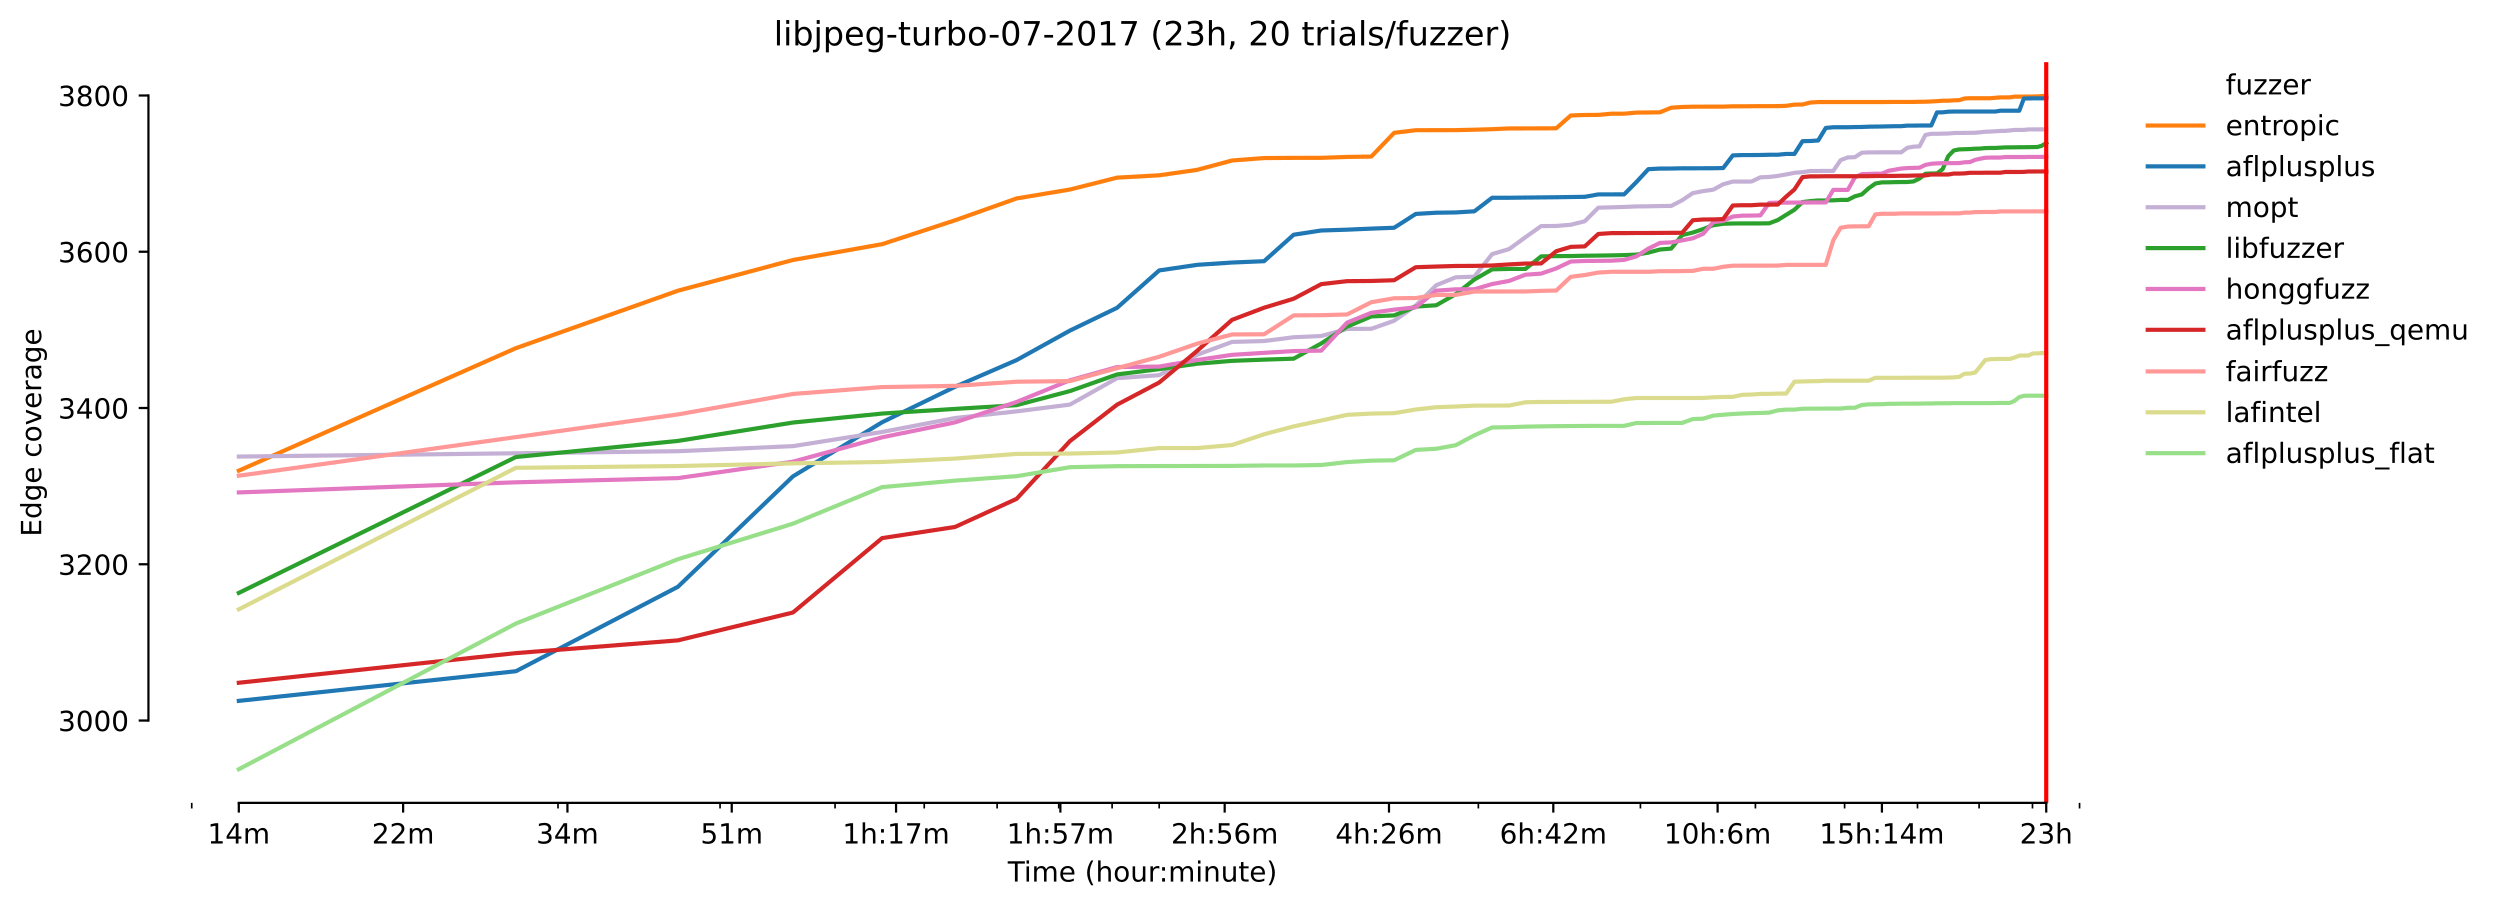 <?xml version="1.0" encoding="utf-8" standalone="no"?>
<!DOCTYPE svg PUBLIC "-//W3C//DTD SVG 1.1//EN"
  "http://www.w3.org/Graphics/SVG/1.1/DTD/svg11.dtd">
<!-- Created with matplotlib (https://matplotlib.org/) -->
<svg height="325.986pt" version="1.1" viewBox="0 0 898.121 325.986" width="898.121pt" xmlns="http://www.w3.org/2000/svg" xmlns:xlink="http://www.w3.org/1999/xlink">
 <defs>
  <style type="text/css">*{stroke-linecap:butt;stroke-linejoin:round;}</style>
 </defs>
 <g id="figure_1">
  <g id="patch_1">
   <path d="M 0 325.986 
L 898.121 325.986 
L 898.121 0 
L 0 0 
z
" style="fill:#ffffff;"/>
  </g>
  <g id="axes_1">
   <g id="patch_2">
    <path d="M 53.328 288.43 
L 767.568 288.43 
L 767.568 22.318 
L 53.328 22.318 
z
" style="fill:#ffffff;"/>
   </g>
   <g id="matplotlib.axis_1">
    <g id="xtick_1">
     <g id="line2d_1">
      <defs>
       <path d="M 0 0 
L 0 3.5 
" id="m07939667ce" style="stroke:#000000;stroke-width:0.8;"/>
      </defs>
      <g>
       <use style="stroke:#000000;stroke-width:0.8;" x="85.794" xlink:href="#m07939667ce" y="288.43"/>
      </g>
     </g>
     <g id="text_1">
      <!-- 14m -->
      <g transform="translate(74.561 303.029)scale(0.1 -0.1)">
       <defs>
        <path d="M 12.406 8.297 
L 28.516 8.297 
L 28.516 63.922 
L 10.984 60.406 
L 10.984 69.391 
L 28.422 72.906 
L 38.281 72.906 
L 38.281 8.297 
L 54.391 8.297 
L 54.391 0 
L 12.406 0 
z
" id="DejaVuSans-49"/>
        <path d="M 37.797 64.312 
L 12.891 25.391 
L 37.797 25.391 
z
M 35.203 72.906 
L 47.609 72.906 
L 47.609 25.391 
L 58.016 25.391 
L 58.016 17.188 
L 47.609 17.188 
L 47.609 0 
L 37.797 0 
L 37.797 17.188 
L 4.891 17.188 
L 4.891 26.703 
z
" id="DejaVuSans-52"/>
        <path d="M 52 44.188 
Q 55.375 50.25 60.062 53.125 
Q 64.75 56 71.094 56 
Q 79.641 56 84.281 50.016 
Q 88.922 44.047 88.922 33.016 
L 88.922 0 
L 79.891 0 
L 79.891 32.719 
Q 79.891 40.578 77.094 44.375 
Q 74.312 48.188 68.609 48.188 
Q 61.625 48.188 57.562 43.547 
Q 53.516 38.922 53.516 30.906 
L 53.516 0 
L 44.484 0 
L 44.484 32.719 
Q 44.484 40.625 41.703 44.406 
Q 38.922 48.188 33.109 48.188 
Q 26.219 48.188 22.156 43.531 
Q 18.109 38.875 18.109 30.906 
L 18.109 0 
L 9.078 0 
L 9.078 54.688 
L 18.109 54.688 
L 18.109 46.188 
Q 21.188 51.219 25.484 53.609 
Q 29.781 56 35.688 56 
Q 41.656 56 45.828 52.969 
Q 50 49.953 52 44.188 
z
" id="DejaVuSans-109"/>
       </defs>
       <use xlink:href="#DejaVuSans-49"/>
       <use x="63.623" xlink:href="#DejaVuSans-52"/>
       <use x="127.246" xlink:href="#DejaVuSans-109"/>
      </g>
     </g>
    </g>
    <g id="xtick_2">
     <g id="line2d_2">
      <g>
       <use style="stroke:#000000;stroke-width:0.8;" x="144.822" xlink:href="#m07939667ce" y="288.43"/>
      </g>
     </g>
     <g id="text_2">
      <!-- 22m -->
      <g transform="translate(133.589 303.029)scale(0.1 -0.1)">
       <defs>
        <path d="M 19.188 8.297 
L 53.609 8.297 
L 53.609 0 
L 7.328 0 
L 7.328 8.297 
Q 12.938 14.109 22.625 23.891 
Q 32.328 33.688 34.812 36.531 
Q 39.547 41.844 41.422 45.531 
Q 43.312 49.219 43.312 52.781 
Q 43.312 58.594 39.234 62.25 
Q 35.156 65.922 28.609 65.922 
Q 23.969 65.922 18.812 64.312 
Q 13.672 62.703 7.812 59.422 
L 7.812 69.391 
Q 13.766 71.781 18.938 73 
Q 24.125 74.219 28.422 74.219 
Q 39.75 74.219 46.484 68.547 
Q 53.219 62.891 53.219 53.422 
Q 53.219 48.922 51.531 44.891 
Q 49.859 40.875 45.406 35.406 
Q 44.188 33.984 37.641 27.219 
Q 31.109 20.453 19.188 8.297 
z
" id="DejaVuSans-50"/>
       </defs>
       <use xlink:href="#DejaVuSans-50"/>
       <use x="63.623" xlink:href="#DejaVuSans-50"/>
       <use x="127.246" xlink:href="#DejaVuSans-109"/>
      </g>
     </g>
    </g>
    <g id="xtick_3">
     <g id="line2d_3">
      <g>
       <use style="stroke:#000000;stroke-width:0.8;" x="203.85" xlink:href="#m07939667ce" y="288.43"/>
      </g>
     </g>
     <g id="text_3">
      <!-- 34m -->
      <g transform="translate(192.617 303.029)scale(0.1 -0.1)">
       <defs>
        <path d="M 40.578 39.312 
Q 47.656 37.797 51.625 33 
Q 55.609 28.219 55.609 21.188 
Q 55.609 10.406 48.188 4.484 
Q 40.766 -1.422 27.094 -1.422 
Q 22.516 -1.422 17.656 -0.516 
Q 12.797 0.391 7.625 2.203 
L 7.625 11.719 
Q 11.719 9.328 16.594 8.109 
Q 21.484 6.891 26.812 6.891 
Q 36.078 6.891 40.938 10.547 
Q 45.797 14.203 45.797 21.188 
Q 45.797 27.641 41.281 31.266 
Q 36.766 34.906 28.719 34.906 
L 20.219 34.906 
L 20.219 43.016 
L 29.109 43.016 
Q 36.375 43.016 40.234 45.922 
Q 44.094 48.828 44.094 54.297 
Q 44.094 59.906 40.109 62.906 
Q 36.141 65.922 28.719 65.922 
Q 24.656 65.922 20.016 65.031 
Q 15.375 64.156 9.812 62.312 
L 9.812 71.094 
Q 15.438 72.656 20.344 73.438 
Q 25.25 74.219 29.594 74.219 
Q 40.828 74.219 47.359 69.109 
Q 53.906 64.016 53.906 55.328 
Q 53.906 49.266 50.438 45.094 
Q 46.969 40.922 40.578 39.312 
z
" id="DejaVuSans-51"/>
       </defs>
       <use xlink:href="#DejaVuSans-51"/>
       <use x="63.623" xlink:href="#DejaVuSans-52"/>
       <use x="127.246" xlink:href="#DejaVuSans-109"/>
      </g>
     </g>
    </g>
    <g id="xtick_4">
     <g id="line2d_4">
      <g>
       <use style="stroke:#000000;stroke-width:0.8;" x="262.878" xlink:href="#m07939667ce" y="288.43"/>
      </g>
     </g>
     <g id="text_4">
      <!-- 51m -->
      <g transform="translate(251.646 303.029)scale(0.1 -0.1)">
       <defs>
        <path d="M 10.797 72.906 
L 49.516 72.906 
L 49.516 64.594 
L 19.828 64.594 
L 19.828 46.734 
Q 21.969 47.469 24.109 47.828 
Q 26.266 48.188 28.422 48.188 
Q 40.625 48.188 47.75 41.5 
Q 54.891 34.812 54.891 23.391 
Q 54.891 11.625 47.562 5.094 
Q 40.234 -1.422 26.906 -1.422 
Q 22.312 -1.422 17.547 -0.641 
Q 12.797 0.141 7.719 1.703 
L 7.719 11.625 
Q 12.109 9.234 16.797 8.062 
Q 21.484 6.891 26.703 6.891 
Q 35.156 6.891 40.078 11.328 
Q 45.016 15.766 45.016 23.391 
Q 45.016 31 40.078 35.438 
Q 35.156 39.891 26.703 39.891 
Q 22.75 39.891 18.812 39.016 
Q 14.891 38.141 10.797 36.281 
z
" id="DejaVuSans-53"/>
       </defs>
       <use xlink:href="#DejaVuSans-53"/>
       <use x="63.623" xlink:href="#DejaVuSans-49"/>
       <use x="127.246" xlink:href="#DejaVuSans-109"/>
      </g>
     </g>
    </g>
    <g id="xtick_5">
     <g id="line2d_5">
      <g>
       <use style="stroke:#000000;stroke-width:0.8;" x="321.907" xlink:href="#m07939667ce" y="288.43"/>
      </g>
     </g>
     <g id="text_5">
      <!-- 1h:17m -->
      <g transform="translate(302.639 303.029)scale(0.1 -0.1)">
       <defs>
        <path d="M 54.891 33.016 
L 54.891 0 
L 45.906 0 
L 45.906 32.719 
Q 45.906 40.484 42.875 44.328 
Q 39.844 48.188 33.797 48.188 
Q 26.516 48.188 22.312 43.547 
Q 18.109 38.922 18.109 30.906 
L 18.109 0 
L 9.078 0 
L 9.078 75.984 
L 18.109 75.984 
L 18.109 46.188 
Q 21.344 51.125 25.703 53.562 
Q 30.078 56 35.797 56 
Q 45.219 56 50.047 50.172 
Q 54.891 44.344 54.891 33.016 
z
" id="DejaVuSans-104"/>
        <path d="M 11.719 12.406 
L 22.016 12.406 
L 22.016 0 
L 11.719 0 
z
M 11.719 51.703 
L 22.016 51.703 
L 22.016 39.312 
L 11.719 39.312 
z
" id="DejaVuSans-58"/>
        <path d="M 8.203 72.906 
L 55.078 72.906 
L 55.078 68.703 
L 28.609 0 
L 18.312 0 
L 43.219 64.594 
L 8.203 64.594 
z
" id="DejaVuSans-55"/>
       </defs>
       <use xlink:href="#DejaVuSans-49"/>
       <use x="63.623" xlink:href="#DejaVuSans-104"/>
       <use x="127.002" xlink:href="#DejaVuSans-58"/>
       <use x="160.693" xlink:href="#DejaVuSans-49"/>
       <use x="224.316" xlink:href="#DejaVuSans-55"/>
       <use x="287.939" xlink:href="#DejaVuSans-109"/>
      </g>
     </g>
    </g>
    <g id="xtick_6">
     <g id="line2d_6">
      <g>
       <use style="stroke:#000000;stroke-width:0.8;" x="380.935" xlink:href="#m07939667ce" y="288.43"/>
      </g>
     </g>
     <g id="text_6">
      <!-- 1h:57m -->
      <g transform="translate(361.668 303.029)scale(0.1 -0.1)">
       <use xlink:href="#DejaVuSans-49"/>
       <use x="63.623" xlink:href="#DejaVuSans-104"/>
       <use x="127.002" xlink:href="#DejaVuSans-58"/>
       <use x="160.693" xlink:href="#DejaVuSans-53"/>
       <use x="224.316" xlink:href="#DejaVuSans-55"/>
       <use x="287.939" xlink:href="#DejaVuSans-109"/>
      </g>
     </g>
    </g>
    <g id="xtick_7">
     <g id="line2d_7">
      <g>
       <use style="stroke:#000000;stroke-width:0.8;" x="439.963" xlink:href="#m07939667ce" y="288.43"/>
      </g>
     </g>
     <g id="text_7">
      <!-- 2h:56m -->
      <g transform="translate(420.696 303.029)scale(0.1 -0.1)">
       <defs>
        <path d="M 33.016 40.375 
Q 26.375 40.375 22.484 35.828 
Q 18.609 31.297 18.609 23.391 
Q 18.609 15.531 22.484 10.953 
Q 26.375 6.391 33.016 6.391 
Q 39.656 6.391 43.531 10.953 
Q 47.406 15.531 47.406 23.391 
Q 47.406 31.297 43.531 35.828 
Q 39.656 40.375 33.016 40.375 
z
M 52.594 71.297 
L 52.594 62.312 
Q 48.875 64.062 45.094 64.984 
Q 41.312 65.922 37.594 65.922 
Q 27.828 65.922 22.672 59.328 
Q 17.531 52.734 16.797 39.406 
Q 19.672 43.656 24.016 45.922 
Q 28.375 48.188 33.594 48.188 
Q 44.578 48.188 50.953 41.516 
Q 57.328 34.859 57.328 23.391 
Q 57.328 12.156 50.688 5.359 
Q 44.047 -1.422 33.016 -1.422 
Q 20.359 -1.422 13.672 8.266 
Q 6.984 17.969 6.984 36.375 
Q 6.984 53.656 15.188 63.938 
Q 23.391 74.219 37.203 74.219 
Q 40.922 74.219 44.703 73.484 
Q 48.484 72.75 52.594 71.297 
z
" id="DejaVuSans-54"/>
       </defs>
       <use xlink:href="#DejaVuSans-50"/>
       <use x="63.623" xlink:href="#DejaVuSans-104"/>
       <use x="127.002" xlink:href="#DejaVuSans-58"/>
       <use x="160.693" xlink:href="#DejaVuSans-53"/>
       <use x="224.316" xlink:href="#DejaVuSans-54"/>
       <use x="287.939" xlink:href="#DejaVuSans-109"/>
      </g>
     </g>
    </g>
    <g id="xtick_8">
     <g id="line2d_8">
      <g>
       <use style="stroke:#000000;stroke-width:0.8;" x="498.991" xlink:href="#m07939667ce" y="288.43"/>
      </g>
     </g>
     <g id="text_8">
      <!-- 4h:26m -->
      <g transform="translate(479.724 303.029)scale(0.1 -0.1)">
       <use xlink:href="#DejaVuSans-52"/>
       <use x="63.623" xlink:href="#DejaVuSans-104"/>
       <use x="127.002" xlink:href="#DejaVuSans-58"/>
       <use x="160.693" xlink:href="#DejaVuSans-50"/>
       <use x="224.316" xlink:href="#DejaVuSans-54"/>
       <use x="287.939" xlink:href="#DejaVuSans-109"/>
      </g>
     </g>
    </g>
    <g id="xtick_9">
     <g id="line2d_9">
      <g>
       <use style="stroke:#000000;stroke-width:0.8;" x="558.02" xlink:href="#m07939667ce" y="288.43"/>
      </g>
     </g>
     <g id="text_9">
      <!-- 6h:42m -->
      <g transform="translate(538.752 303.029)scale(0.1 -0.1)">
       <use xlink:href="#DejaVuSans-54"/>
       <use x="63.623" xlink:href="#DejaVuSans-104"/>
       <use x="127.002" xlink:href="#DejaVuSans-58"/>
       <use x="160.693" xlink:href="#DejaVuSans-52"/>
       <use x="224.316" xlink:href="#DejaVuSans-50"/>
       <use x="287.939" xlink:href="#DejaVuSans-109"/>
      </g>
     </g>
    </g>
    <g id="xtick_10">
     <g id="line2d_10">
      <g>
       <use style="stroke:#000000;stroke-width:0.8;" x="617.048" xlink:href="#m07939667ce" y="288.43"/>
      </g>
     </g>
     <g id="text_10">
      <!-- 10h:6m -->
      <g transform="translate(597.781 303.029)scale(0.1 -0.1)">
       <defs>
        <path d="M 31.781 66.406 
Q 24.172 66.406 20.328 58.906 
Q 16.5 51.422 16.5 36.375 
Q 16.5 21.391 20.328 13.891 
Q 24.172 6.391 31.781 6.391 
Q 39.453 6.391 43.281 13.891 
Q 47.125 21.391 47.125 36.375 
Q 47.125 51.422 43.281 58.906 
Q 39.453 66.406 31.781 66.406 
z
M 31.781 74.219 
Q 44.047 74.219 50.516 64.516 
Q 56.984 54.828 56.984 36.375 
Q 56.984 17.969 50.516 8.266 
Q 44.047 -1.422 31.781 -1.422 
Q 19.531 -1.422 13.062 8.266 
Q 6.594 17.969 6.594 36.375 
Q 6.594 54.828 13.062 64.516 
Q 19.531 74.219 31.781 74.219 
z
" id="DejaVuSans-48"/>
       </defs>
       <use xlink:href="#DejaVuSans-49"/>
       <use x="63.623" xlink:href="#DejaVuSans-48"/>
       <use x="127.246" xlink:href="#DejaVuSans-104"/>
       <use x="190.625" xlink:href="#DejaVuSans-58"/>
       <use x="224.316" xlink:href="#DejaVuSans-54"/>
       <use x="287.939" xlink:href="#DejaVuSans-109"/>
      </g>
     </g>
    </g>
    <g id="xtick_11">
     <g id="line2d_11">
      <g>
       <use style="stroke:#000000;stroke-width:0.8;" x="676.076" xlink:href="#m07939667ce" y="288.43"/>
      </g>
     </g>
     <g id="text_11">
      <!-- 15h:14m -->
      <g transform="translate(653.628 303.029)scale(0.1 -0.1)">
       <use xlink:href="#DejaVuSans-49"/>
       <use x="63.623" xlink:href="#DejaVuSans-53"/>
       <use x="127.246" xlink:href="#DejaVuSans-104"/>
       <use x="190.625" xlink:href="#DejaVuSans-58"/>
       <use x="224.316" xlink:href="#DejaVuSans-49"/>
       <use x="287.939" xlink:href="#DejaVuSans-52"/>
       <use x="351.562" xlink:href="#DejaVuSans-109"/>
      </g>
     </g>
    </g>
    <g id="xtick_12">
     <g id="line2d_12">
      <g>
       <use style="stroke:#000000;stroke-width:0.8;" x="735.104" xlink:href="#m07939667ce" y="288.43"/>
      </g>
     </g>
     <g id="text_12">
      <!-- 23h -->
      <g transform="translate(725.573 303.029)scale(0.1 -0.1)">
       <use xlink:href="#DejaVuSans-50"/>
       <use x="63.623" xlink:href="#DejaVuSans-51"/>
       <use x="127.246" xlink:href="#DejaVuSans-104"/>
      </g>
     </g>
    </g>
    <g id="xtick_13">
     <g id="line2d_13">
      <defs>
       <path d="M 0 0 
L 0 2 
" id="mbfe9cfdaa8" style="stroke:#000000;stroke-width:0.6;"/>
      </defs>
      <g>
       <use style="stroke:#000000;stroke-width:0.6;" x="68.88" xlink:href="#mbfe9cfdaa8" y="288.43"/>
      </g>
     </g>
    </g>
    <g id="xtick_14">
     <g id="line2d_14">
      <g>
       <use style="stroke:#000000;stroke-width:0.6;" x="200.456" xlink:href="#mbfe9cfdaa8" y="288.43"/>
      </g>
     </g>
    </g>
    <g id="xtick_15">
     <g id="line2d_15">
      <g>
       <use style="stroke:#000000;stroke-width:0.6;" x="258.679" xlink:href="#mbfe9cfdaa8" y="288.43"/>
      </g>
     </g>
    </g>
    <g id="xtick_16">
     <g id="line2d_16">
      <g>
       <use style="stroke:#000000;stroke-width:0.6;" x="299.989" xlink:href="#mbfe9cfdaa8" y="288.43"/>
      </g>
     </g>
    </g>
    <g id="xtick_17">
     <g id="line2d_17">
      <g>
       <use style="stroke:#000000;stroke-width:0.6;" x="332.031" xlink:href="#mbfe9cfdaa8" y="288.43"/>
      </g>
     </g>
    </g>
    <g id="xtick_18">
     <g id="line2d_18">
      <g>
       <use style="stroke:#000000;stroke-width:0.6;" x="358.212" xlink:href="#mbfe9cfdaa8" y="288.43"/>
      </g>
     </g>
    </g>
    <g id="xtick_19">
     <g id="line2d_19">
      <g>
       <use style="stroke:#000000;stroke-width:0.6;" x="380.347" xlink:href="#mbfe9cfdaa8" y="288.43"/>
      </g>
     </g>
    </g>
    <g id="xtick_20">
     <g id="line2d_20">
      <g>
       <use style="stroke:#000000;stroke-width:0.6;" x="399.522" xlink:href="#mbfe9cfdaa8" y="288.43"/>
      </g>
     </g>
    </g>
    <g id="xtick_21">
     <g id="line2d_21">
      <g>
       <use style="stroke:#000000;stroke-width:0.6;" x="416.435" xlink:href="#mbfe9cfdaa8" y="288.43"/>
      </g>
     </g>
    </g>
    <g id="xtick_22">
     <g id="line2d_22">
      <g>
       <use style="stroke:#000000;stroke-width:0.6;" x="531.097" xlink:href="#mbfe9cfdaa8" y="288.43"/>
      </g>
     </g>
    </g>
    <g id="xtick_23">
     <g id="line2d_23">
      <g>
       <use style="stroke:#000000;stroke-width:0.6;" x="589.32" xlink:href="#mbfe9cfdaa8" y="288.43"/>
      </g>
     </g>
    </g>
    <g id="xtick_24">
     <g id="line2d_24">
      <g>
       <use style="stroke:#000000;stroke-width:0.6;" x="630.63" xlink:href="#mbfe9cfdaa8" y="288.43"/>
      </g>
     </g>
    </g>
    <g id="xtick_25">
     <g id="line2d_25">
      <g>
       <use style="stroke:#000000;stroke-width:0.6;" x="662.672" xlink:href="#mbfe9cfdaa8" y="288.43"/>
      </g>
     </g>
    </g>
    <g id="xtick_26">
     <g id="line2d_26">
      <g>
       <use style="stroke:#000000;stroke-width:0.6;" x="688.853" xlink:href="#mbfe9cfdaa8" y="288.43"/>
      </g>
     </g>
    </g>
    <g id="xtick_27">
     <g id="line2d_27">
      <g>
       <use style="stroke:#000000;stroke-width:0.6;" x="710.988" xlink:href="#mbfe9cfdaa8" y="288.43"/>
      </g>
     </g>
    </g>
    <g id="xtick_28">
     <g id="line2d_28">
      <g>
       <use style="stroke:#000000;stroke-width:0.6;" x="730.163" xlink:href="#mbfe9cfdaa8" y="288.43"/>
      </g>
     </g>
    </g>
    <g id="xtick_29">
     <g id="line2d_29">
      <g>
       <use style="stroke:#000000;stroke-width:0.6;" x="747.076" xlink:href="#mbfe9cfdaa8" y="288.43"/>
      </g>
     </g>
    </g>
    <g id="text_13">
     <!-- Time (hour:minute) -->
     <g transform="translate(362.041 316.707)scale(0.1 -0.1)">
      <defs>
       <path d="M -0.297 72.906 
L 61.375 72.906 
L 61.375 64.594 
L 35.5 64.594 
L 35.5 0 
L 25.594 0 
L 25.594 64.594 
L -0.297 64.594 
z
" id="DejaVuSans-84"/>
       <path d="M 9.422 54.688 
L 18.406 54.688 
L 18.406 0 
L 9.422 0 
z
M 9.422 75.984 
L 18.406 75.984 
L 18.406 64.594 
L 9.422 64.594 
z
" id="DejaVuSans-105"/>
       <path d="M 56.203 29.594 
L 56.203 25.203 
L 14.891 25.203 
Q 15.484 15.922 20.484 11.062 
Q 25.484 6.203 34.422 6.203 
Q 39.594 6.203 44.453 7.469 
Q 49.312 8.734 54.109 11.281 
L 54.109 2.781 
Q 49.266 0.734 44.188 -0.344 
Q 39.109 -1.422 33.891 -1.422 
Q 20.797 -1.422 13.156 6.188 
Q 5.516 13.812 5.516 26.812 
Q 5.516 40.234 12.766 48.109 
Q 20.016 56 32.328 56 
Q 43.359 56 49.781 48.891 
Q 56.203 41.797 56.203 29.594 
z
M 47.219 32.234 
Q 47.125 39.594 43.094 43.984 
Q 39.062 48.391 32.422 48.391 
Q 24.906 48.391 20.391 44.141 
Q 15.875 39.891 15.188 32.172 
z
" id="DejaVuSans-101"/>
       <path id="DejaVuSans-32"/>
       <path d="M 31 75.875 
Q 24.469 64.656 21.281 53.656 
Q 18.109 42.672 18.109 31.391 
Q 18.109 20.125 21.312 9.062 
Q 24.516 -2 31 -13.188 
L 23.188 -13.188 
Q 15.875 -1.703 12.234 9.375 
Q 8.594 20.453 8.594 31.391 
Q 8.594 42.281 12.203 53.312 
Q 15.828 64.359 23.188 75.875 
z
" id="DejaVuSans-40"/>
       <path d="M 30.609 48.391 
Q 23.391 48.391 19.188 42.75 
Q 14.984 37.109 14.984 27.297 
Q 14.984 17.484 19.156 11.844 
Q 23.344 6.203 30.609 6.203 
Q 37.797 6.203 41.984 11.859 
Q 46.188 17.531 46.188 27.297 
Q 46.188 37.016 41.984 42.703 
Q 37.797 48.391 30.609 48.391 
z
M 30.609 56 
Q 42.328 56 49.016 48.375 
Q 55.719 40.766 55.719 27.297 
Q 55.719 13.875 49.016 6.219 
Q 42.328 -1.422 30.609 -1.422 
Q 18.844 -1.422 12.172 6.219 
Q 5.516 13.875 5.516 27.297 
Q 5.516 40.766 12.172 48.375 
Q 18.844 56 30.609 56 
z
" id="DejaVuSans-111"/>
       <path d="M 8.5 21.578 
L 8.5 54.688 
L 17.484 54.688 
L 17.484 21.922 
Q 17.484 14.156 20.5 10.266 
Q 23.531 6.391 29.594 6.391 
Q 36.859 6.391 41.078 11.031 
Q 45.312 15.672 45.312 23.688 
L 45.312 54.688 
L 54.297 54.688 
L 54.297 0 
L 45.312 0 
L 45.312 8.406 
Q 42.047 3.422 37.719 1 
Q 33.406 -1.422 27.688 -1.422 
Q 18.266 -1.422 13.375 4.438 
Q 8.5 10.297 8.5 21.578 
z
M 31.109 56 
z
" id="DejaVuSans-117"/>
       <path d="M 41.109 46.297 
Q 39.594 47.172 37.812 47.578 
Q 36.031 48 33.891 48 
Q 26.266 48 22.188 43.047 
Q 18.109 38.094 18.109 28.812 
L 18.109 0 
L 9.078 0 
L 9.078 54.688 
L 18.109 54.688 
L 18.109 46.188 
Q 20.953 51.172 25.484 53.578 
Q 30.031 56 36.531 56 
Q 37.453 56 38.578 55.875 
Q 39.703 55.766 41.062 55.516 
z
" id="DejaVuSans-114"/>
       <path d="M 54.891 33.016 
L 54.891 0 
L 45.906 0 
L 45.906 32.719 
Q 45.906 40.484 42.875 44.328 
Q 39.844 48.188 33.797 48.188 
Q 26.516 48.188 22.312 43.547 
Q 18.109 38.922 18.109 30.906 
L 18.109 0 
L 9.078 0 
L 9.078 54.688 
L 18.109 54.688 
L 18.109 46.188 
Q 21.344 51.125 25.703 53.562 
Q 30.078 56 35.797 56 
Q 45.219 56 50.047 50.172 
Q 54.891 44.344 54.891 33.016 
z
" id="DejaVuSans-110"/>
       <path d="M 18.312 70.219 
L 18.312 54.688 
L 36.812 54.688 
L 36.812 47.703 
L 18.312 47.703 
L 18.312 18.016 
Q 18.312 11.328 20.141 9.422 
Q 21.969 7.516 27.594 7.516 
L 36.812 7.516 
L 36.812 0 
L 27.594 0 
Q 17.188 0 13.234 3.875 
Q 9.281 7.766 9.281 18.016 
L 9.281 47.703 
L 2.688 47.703 
L 2.688 54.688 
L 9.281 54.688 
L 9.281 70.219 
z
" id="DejaVuSans-116"/>
       <path d="M 8.016 75.875 
L 15.828 75.875 
Q 23.141 64.359 26.781 53.312 
Q 30.422 42.281 30.422 31.391 
Q 30.422 20.453 26.781 9.375 
Q 23.141 -1.703 15.828 -13.188 
L 8.016 -13.188 
Q 14.5 -2 17.703 9.062 
Q 20.906 20.125 20.906 31.391 
Q 20.906 42.672 17.703 53.656 
Q 14.5 64.656 8.016 75.875 
z
" id="DejaVuSans-41"/>
      </defs>
      <use xlink:href="#DejaVuSans-84"/>
      <use x="57.959" xlink:href="#DejaVuSans-105"/>
      <use x="85.742" xlink:href="#DejaVuSans-109"/>
      <use x="183.154" xlink:href="#DejaVuSans-101"/>
      <use x="244.678" xlink:href="#DejaVuSans-32"/>
      <use x="276.465" xlink:href="#DejaVuSans-40"/>
      <use x="315.479" xlink:href="#DejaVuSans-104"/>
      <use x="378.857" xlink:href="#DejaVuSans-111"/>
      <use x="440.039" xlink:href="#DejaVuSans-117"/>
      <use x="503.418" xlink:href="#DejaVuSans-114"/>
      <use x="542.781" xlink:href="#DejaVuSans-58"/>
      <use x="576.473" xlink:href="#DejaVuSans-109"/>
      <use x="673.885" xlink:href="#DejaVuSans-105"/>
      <use x="701.668" xlink:href="#DejaVuSans-110"/>
      <use x="765.047" xlink:href="#DejaVuSans-117"/>
      <use x="828.426" xlink:href="#DejaVuSans-116"/>
      <use x="867.635" xlink:href="#DejaVuSans-101"/>
      <use x="929.158" xlink:href="#DejaVuSans-41"/>
     </g>
    </g>
   </g>
   <g id="matplotlib.axis_2">
    <g id="ytick_1">
     <g id="line2d_30">
      <defs>
       <path d="M 0 0 
L -3.5 0 
" id="mc43a244c46" style="stroke:#000000;stroke-width:0.8;"/>
      </defs>
      <g>
       <use style="stroke:#000000;stroke-width:0.8;" x="53.328" xlink:href="#mc43a244c46" y="258.848"/>
      </g>
     </g>
     <g id="text_14">
      <!-- 3000 -->
      <g transform="translate(20.878 262.647)scale(0.1 -0.1)">
       <use xlink:href="#DejaVuSans-51"/>
       <use x="63.623" xlink:href="#DejaVuSans-48"/>
       <use x="127.246" xlink:href="#DejaVuSans-48"/>
       <use x="190.869" xlink:href="#DejaVuSans-48"/>
      </g>
     </g>
    </g>
    <g id="ytick_2">
     <g id="line2d_31">
      <g>
       <use style="stroke:#000000;stroke-width:0.8;" x="53.328" xlink:href="#mc43a244c46" y="202.711"/>
      </g>
     </g>
     <g id="text_15">
      <!-- 3200 -->
      <g transform="translate(20.878 206.51)scale(0.1 -0.1)">
       <use xlink:href="#DejaVuSans-51"/>
       <use x="63.623" xlink:href="#DejaVuSans-50"/>
       <use x="127.246" xlink:href="#DejaVuSans-48"/>
       <use x="190.869" xlink:href="#DejaVuSans-48"/>
      </g>
     </g>
    </g>
    <g id="ytick_3">
     <g id="line2d_32">
      <g>
       <use style="stroke:#000000;stroke-width:0.8;" x="53.328" xlink:href="#mc43a244c46" y="146.575"/>
      </g>
     </g>
     <g id="text_16">
      <!-- 3400 -->
      <g transform="translate(20.878 150.374)scale(0.1 -0.1)">
       <use xlink:href="#DejaVuSans-51"/>
       <use x="63.623" xlink:href="#DejaVuSans-52"/>
       <use x="127.246" xlink:href="#DejaVuSans-48"/>
       <use x="190.869" xlink:href="#DejaVuSans-48"/>
      </g>
     </g>
    </g>
    <g id="ytick_4">
     <g id="line2d_33">
      <g>
       <use style="stroke:#000000;stroke-width:0.8;" x="53.328" xlink:href="#mc43a244c46" y="90.438"/>
      </g>
     </g>
     <g id="text_17">
      <!-- 3600 -->
      <g transform="translate(20.878 94.238)scale(0.1 -0.1)">
       <use xlink:href="#DejaVuSans-51"/>
       <use x="63.623" xlink:href="#DejaVuSans-54"/>
       <use x="127.246" xlink:href="#DejaVuSans-48"/>
       <use x="190.869" xlink:href="#DejaVuSans-48"/>
      </g>
     </g>
    </g>
    <g id="ytick_5">
     <g id="line2d_34">
      <g>
       <use style="stroke:#000000;stroke-width:0.8;" x="53.328" xlink:href="#mc43a244c46" y="34.302"/>
      </g>
     </g>
     <g id="text_18">
      <!-- 3800 -->
      <g transform="translate(20.878 38.101)scale(0.1 -0.1)">
       <defs>
        <path d="M 31.781 34.625 
Q 24.75 34.625 20.719 30.859 
Q 16.703 27.094 16.703 20.516 
Q 16.703 13.922 20.719 10.156 
Q 24.75 6.391 31.781 6.391 
Q 38.812 6.391 42.859 10.172 
Q 46.922 13.969 46.922 20.516 
Q 46.922 27.094 42.891 30.859 
Q 38.875 34.625 31.781 34.625 
z
M 21.922 38.812 
Q 15.578 40.375 12.031 44.719 
Q 8.5 49.078 8.5 55.328 
Q 8.5 64.062 14.719 69.141 
Q 20.953 74.219 31.781 74.219 
Q 42.672 74.219 48.875 69.141 
Q 55.078 64.062 55.078 55.328 
Q 55.078 49.078 51.531 44.719 
Q 48 40.375 41.703 38.812 
Q 48.828 37.156 52.797 32.312 
Q 56.781 27.484 56.781 20.516 
Q 56.781 9.906 50.312 4.234 
Q 43.844 -1.422 31.781 -1.422 
Q 19.734 -1.422 13.25 4.234 
Q 6.781 9.906 6.781 20.516 
Q 6.781 27.484 10.781 32.312 
Q 14.797 37.156 21.922 38.812 
z
M 18.312 54.391 
Q 18.312 48.734 21.844 45.562 
Q 25.391 42.391 31.781 42.391 
Q 38.141 42.391 41.719 45.562 
Q 45.312 48.734 45.312 54.391 
Q 45.312 60.062 41.719 63.234 
Q 38.141 66.406 31.781 66.406 
Q 25.391 66.406 21.844 63.234 
Q 18.312 60.062 18.312 54.391 
z
" id="DejaVuSans-56"/>
       </defs>
       <use xlink:href="#DejaVuSans-51"/>
       <use x="63.623" xlink:href="#DejaVuSans-56"/>
       <use x="127.246" xlink:href="#DejaVuSans-48"/>
       <use x="190.869" xlink:href="#DejaVuSans-48"/>
      </g>
     </g>
    </g>
    <g id="text_19">
     <!-- Edge coverage -->
     <g transform="translate(14.798 192.762)rotate(-90)scale(0.1 -0.1)">
      <defs>
       <path d="M 9.812 72.906 
L 55.906 72.906 
L 55.906 64.594 
L 19.672 64.594 
L 19.672 43.016 
L 54.391 43.016 
L 54.391 34.719 
L 19.672 34.719 
L 19.672 8.297 
L 56.781 8.297 
L 56.781 0 
L 9.812 0 
z
" id="DejaVuSans-69"/>
       <path d="M 45.406 46.391 
L 45.406 75.984 
L 54.391 75.984 
L 54.391 0 
L 45.406 0 
L 45.406 8.203 
Q 42.578 3.328 38.25 0.953 
Q 33.938 -1.422 27.875 -1.422 
Q 17.969 -1.422 11.734 6.484 
Q 5.516 14.406 5.516 27.297 
Q 5.516 40.188 11.734 48.094 
Q 17.969 56 27.875 56 
Q 33.938 56 38.25 53.625 
Q 42.578 51.266 45.406 46.391 
z
M 14.797 27.297 
Q 14.797 17.391 18.875 11.75 
Q 22.953 6.109 30.078 6.109 
Q 37.203 6.109 41.297 11.75 
Q 45.406 17.391 45.406 27.297 
Q 45.406 37.203 41.297 42.844 
Q 37.203 48.484 30.078 48.484 
Q 22.953 48.484 18.875 42.844 
Q 14.797 37.203 14.797 27.297 
z
" id="DejaVuSans-100"/>
       <path d="M 45.406 27.984 
Q 45.406 37.75 41.375 43.109 
Q 37.359 48.484 30.078 48.484 
Q 22.859 48.484 18.828 43.109 
Q 14.797 37.75 14.797 27.984 
Q 14.797 18.266 18.828 12.891 
Q 22.859 7.516 30.078 7.516 
Q 37.359 7.516 41.375 12.891 
Q 45.406 18.266 45.406 27.984 
z
M 54.391 6.781 
Q 54.391 -7.172 48.188 -13.984 
Q 42 -20.797 29.203 -20.797 
Q 24.469 -20.797 20.266 -20.094 
Q 16.062 -19.391 12.109 -17.922 
L 12.109 -9.188 
Q 16.062 -11.328 19.922 -12.344 
Q 23.781 -13.375 27.781 -13.375 
Q 36.625 -13.375 41.016 -8.766 
Q 45.406 -4.156 45.406 5.172 
L 45.406 9.625 
Q 42.625 4.781 38.281 2.391 
Q 33.938 0 27.875 0 
Q 17.828 0 11.672 7.656 
Q 5.516 15.328 5.516 27.984 
Q 5.516 40.672 11.672 48.328 
Q 17.828 56 27.875 56 
Q 33.938 56 38.281 53.609 
Q 42.625 51.219 45.406 46.391 
L 45.406 54.688 
L 54.391 54.688 
z
" id="DejaVuSans-103"/>
       <path d="M 48.781 52.594 
L 48.781 44.188 
Q 44.969 46.297 41.141 47.344 
Q 37.312 48.391 33.406 48.391 
Q 24.656 48.391 19.812 42.844 
Q 14.984 37.312 14.984 27.297 
Q 14.984 17.281 19.812 11.734 
Q 24.656 6.203 33.406 6.203 
Q 37.312 6.203 41.141 7.25 
Q 44.969 8.297 48.781 10.406 
L 48.781 2.094 
Q 45.016 0.344 40.984 -0.531 
Q 36.969 -1.422 32.422 -1.422 
Q 20.062 -1.422 12.781 6.344 
Q 5.516 14.109 5.516 27.297 
Q 5.516 40.672 12.859 48.328 
Q 20.219 56 33.016 56 
Q 37.156 56 41.109 55.141 
Q 45.062 54.297 48.781 52.594 
z
" id="DejaVuSans-99"/>
       <path d="M 2.984 54.688 
L 12.5 54.688 
L 29.594 8.797 
L 46.688 54.688 
L 56.203 54.688 
L 35.688 0 
L 23.484 0 
z
" id="DejaVuSans-118"/>
       <path d="M 34.281 27.484 
Q 23.391 27.484 19.188 25 
Q 14.984 22.516 14.984 16.5 
Q 14.984 11.719 18.141 8.906 
Q 21.297 6.109 26.703 6.109 
Q 34.188 6.109 38.703 11.406 
Q 43.219 16.703 43.219 25.484 
L 43.219 27.484 
z
M 52.203 31.203 
L 52.203 0 
L 43.219 0 
L 43.219 8.297 
Q 40.141 3.328 35.547 0.953 
Q 30.953 -1.422 24.312 -1.422 
Q 15.922 -1.422 10.953 3.297 
Q 6 8.016 6 15.922 
Q 6 25.141 12.172 29.828 
Q 18.359 34.516 30.609 34.516 
L 43.219 34.516 
L 43.219 35.406 
Q 43.219 41.609 39.141 45 
Q 35.062 48.391 27.688 48.391 
Q 23 48.391 18.547 47.266 
Q 14.109 46.141 10.016 43.891 
L 10.016 52.203 
Q 14.938 54.109 19.578 55.047 
Q 24.219 56 28.609 56 
Q 40.484 56 46.344 49.844 
Q 52.203 43.703 52.203 31.203 
z
" id="DejaVuSans-97"/>
      </defs>
      <use xlink:href="#DejaVuSans-69"/>
      <use x="63.184" xlink:href="#DejaVuSans-100"/>
      <use x="126.66" xlink:href="#DejaVuSans-103"/>
      <use x="190.137" xlink:href="#DejaVuSans-101"/>
      <use x="251.66" xlink:href="#DejaVuSans-32"/>
      <use x="283.447" xlink:href="#DejaVuSans-99"/>
      <use x="338.428" xlink:href="#DejaVuSans-111"/>
      <use x="399.609" xlink:href="#DejaVuSans-118"/>
      <use x="458.789" xlink:href="#DejaVuSans-101"/>
      <use x="520.312" xlink:href="#DejaVuSans-114"/>
      <use x="561.426" xlink:href="#DejaVuSans-97"/>
      <use x="622.705" xlink:href="#DejaVuSans-103"/>
      <use x="686.182" xlink:href="#DejaVuSans-101"/>
     </g>
    </g>
   </g>
   <g id="line2d_35">
    <path clip-path="url(#p33939fe4f4)" d="M 85.794 169.085 
L 185.326 125.074 
L 243.55 104.43 
L 284.859 93.399 
L 316.902 87.716 
L 343.082 79.141 
L 365.218 71.282 
L 384.392 68.082 
L 401.305 63.816 
L 416.435 62.974 
L 430.121 61.009 
L 442.615 57.655 
L 454.109 56.784 
L 464.751 56.714 
L 474.658 56.7 
L 483.925 56.378 
L 492.631 56.251 
L 500.838 47.718 
L 508.602 46.778 
L 515.968 46.764 
L 522.974 46.75 
L 529.654 46.596 
L 536.037 46.413 
L 542.148 46.147 
L 548.01 46.133 
L 553.642 46.119 
L 559.061 46.091 
L 564.284 41.487 
L 569.323 41.305 
L 574.191 41.277 
L 578.899 40.842 
L 583.458 40.842 
L 587.877 40.449 
L 592.164 40.407 
L 596.326 40.351 
L 600.371 38.695 
L 604.306 38.428 
L 608.135 38.33 
L 611.865 38.316 
L 615.501 38.302 
L 619.046 38.302 
L 622.507 38.189 
L 625.885 38.189 
L 629.187 38.161 
L 632.414 38.133 
L 635.57 38.133 
L 638.658 38.119 
L 641.681 38.021 
L 644.642 37.586 
L 647.543 37.544 
L 650.387 36.828 
L 653.175 36.66 
L 655.91 36.66 
L 658.594 36.66 
L 661.229 36.66 
L 663.817 36.66 
L 666.358 36.66 
L 668.855 36.66 
L 671.31 36.66 
L 673.724 36.66 
L 676.097 36.66 
L 678.432 36.632 
L 680.73 36.617 
L 682.991 36.617 
L 685.217 36.617 
L 687.41 36.617 
L 689.569 36.561 
L 691.696 36.547 
L 693.793 36.449 
L 695.859 36.337 
L 697.896 36.182 
L 699.904 36.182 
L 701.885 36.042 
L 703.839 35.986 
L 705.766 35.382 
L 707.668 35.284 
L 709.545 35.284 
L 711.398 35.284 
L 713.227 35.284 
L 715.033 35.284 
L 716.817 35.13 
L 718.579 34.99 
L 720.32 34.99 
L 722.04 34.975 
L 723.739 34.709 
L 725.418 34.709 
L 727.078 34.695 
L 728.72 34.681 
L 730.342 34.681 
L 731.947 34.625 
L 733.533 34.526 
L 735.103 34.414 
" style="fill:none;stroke:#ff7f0e;stroke-linecap:square;stroke-width:1.5;"/>
   </g>
   <g id="line2d_36">
    <path clip-path="url(#p33939fe4f4)" d="M 85.794 251.788 
L 185.326 241.137 
L 243.55 210.795 
L 284.859 171.134 
L 316.902 151.683 
L 343.082 138.954 
L 365.218 129.355 
L 384.392 118.745 
L 401.305 110.577 
L 416.435 97.147 
L 430.121 95.14 
L 442.615 94.312 
L 454.109 93.835 
L 464.751 84.319 
L 474.658 82.804 
L 483.925 82.509 
L 492.631 82.13 
L 500.838 81.821 
L 508.602 76.853 
L 515.968 76.418 
L 522.974 76.32 
L 529.654 75.913 
L 536.037 71.043 
L 542.148 71.043 
L 548.01 70.973 
L 553.642 70.917 
L 559.061 70.861 
L 564.284 70.777 
L 569.323 70.706 
L 574.191 69.836 
L 578.899 69.836 
L 583.458 69.822 
L 587.877 65.401 
L 592.164 60.77 
L 596.326 60.56 
L 600.371 60.546 
L 604.306 60.461 
L 608.135 60.461 
L 611.865 60.447 
L 615.501 60.433 
L 619.046 60.377 
L 622.507 55.83 
L 625.885 55.704 
L 629.187 55.704 
L 632.414 55.676 
L 635.57 55.592 
L 638.658 55.592 
L 641.681 55.297 
L 644.642 55.297 
L 647.543 50.722 
L 650.387 50.652 
L 653.175 50.469 
L 655.91 45.964 
L 658.594 45.712 
L 661.229 45.712 
L 663.817 45.712 
L 666.358 45.641 
L 668.855 45.613 
L 671.31 45.515 
L 673.724 45.473 
L 676.097 45.445 
L 678.432 45.389 
L 680.73 45.333 
L 682.991 45.333 
L 685.217 45.122 
L 687.41 45.122 
L 689.569 45.094 
L 691.696 45.08 
L 693.793 45.08 
L 695.859 40.379 
L 697.896 40.351 
L 699.904 40.126 
L 701.885 40.07 
L 703.839 40.07 
L 705.766 40.07 
L 707.668 40.07 
L 709.545 40.07 
L 711.398 40.07 
L 713.227 40.07 
L 715.033 40.07 
L 716.817 40.07 
L 718.579 39.775 
L 720.32 39.775 
L 722.04 39.775 
L 723.739 39.775 
L 725.418 39.775 
L 727.078 35.382 
L 728.72 35.368 
L 730.342 35.326 
L 731.947 35.326 
L 733.533 35.326 
L 735.103 35.298 
" style="fill:none;stroke:#1f77b4;stroke-linecap:square;stroke-width:1.5;"/>
   </g>
   <g id="line2d_37">
    <path clip-path="url(#p33939fe4f4)" d="M 85.794 164.019 
L 185.326 162.84 
L 243.55 162.096 
L 284.859 160.272 
L 316.902 155.178 
L 343.082 150.167 
L 365.218 147.782 
L 384.392 145.34 
L 401.305 135.853 
L 416.435 134.786 
L 430.121 127.432 
L 442.615 122.829 
L 454.109 122.52 
L 464.751 121.145 
L 474.658 120.71 
L 483.925 118.156 
L 492.631 118.114 
L 500.838 115.237 
L 508.602 109.777 
L 515.968 102.466 
L 522.974 99.617 
L 529.654 99.392 
L 536.037 91.28 
L 542.148 89.484 
L 548.01 85.218 
L 553.642 81.218 
L 559.061 81.176 
L 564.284 80.741 
L 569.323 79.492 
L 574.191 74.608 
L 578.899 74.482 
L 583.458 74.341 
L 587.877 74.159 
L 592.164 74.117 
L 596.326 74.018 
L 600.371 73.99 
L 604.306 71.941 
L 608.135 69.373 
L 611.865 68.643 
L 615.501 68.138 
L 619.046 66.187 
L 622.507 65.233 
L 625.885 65.233 
L 629.187 65.219 
L 632.414 63.703 
L 635.57 63.563 
L 638.658 63.198 
L 641.681 62.665 
L 644.642 62.089 
L 647.543 61.851 
L 650.387 61.43 
L 653.175 61.43 
L 655.91 61.416 
L 658.594 61.402 
L 661.229 57.542 
L 663.817 56.546 
L 666.358 56.476 
L 668.855 54.862 
L 671.31 54.75 
L 673.724 54.75 
L 676.097 54.707 
L 678.432 54.707 
L 680.73 54.707 
L 682.991 54.707 
L 685.217 53.094 
L 687.41 52.687 
L 689.569 52.588 
L 691.696 48.49 
L 693.793 48.069 
L 695.859 48.069 
L 697.896 48.013 
L 699.904 47.971 
L 701.885 47.789 
L 703.839 47.761 
L 705.766 47.747 
L 707.668 47.718 
L 709.545 47.69 
L 711.398 47.522 
L 713.227 47.326 
L 715.033 47.269 
L 716.817 47.157 
L 718.579 47.031 
L 720.32 47.031 
L 722.04 46.862 
L 723.739 46.68 
L 725.418 46.68 
L 727.078 46.666 
L 728.72 46.483 
L 730.342 46.483 
L 731.947 46.483 
L 733.533 46.469 
L 735.103 46.469 
" style="fill:none;stroke:#c5b0d5;stroke-linecap:square;stroke-width:1.5;"/>
   </g>
   <g id="line2d_38">
    <path clip-path="url(#p33939fe4f4)" d="M 85.794 212.998 
L 185.326 164.188 
L 243.55 158.391 
L 284.859 151.795 
L 316.902 148.568 
L 343.082 146.898 
L 365.218 145.55 
L 384.392 140.484 
L 401.305 134.519 
L 416.435 132.611 
L 430.121 130.66 
L 442.615 129.636 
L 454.109 129.201 
L 464.751 128.85 
L 474.658 123.376 
L 483.925 117.342 
L 492.631 113.679 
L 500.838 113.3 
L 508.602 110.142 
L 515.968 109.665 
L 522.974 105.665 
L 529.654 100.417 
L 536.037 96.754 
L 542.148 96.613 
L 548.01 96.613 
L 553.642 92.108 
L 559.061 92.01 
L 564.284 91.982 
L 569.323 91.87 
L 574.191 91.814 
L 578.899 91.743 
L 583.458 91.645 
L 587.877 91.477 
L 592.164 90.761 
L 596.326 89.638 
L 600.371 89.302 
L 604.306 84.446 
L 608.135 83.548 
L 611.865 82.284 
L 615.501 80.895 
L 619.046 80.39 
L 622.507 80.292 
L 625.885 80.264 
L 629.187 80.264 
L 632.414 80.264 
L 635.57 80.221 
L 638.658 79.057 
L 641.681 77.176 
L 644.642 75.352 
L 647.543 72.587 
L 650.387 72.236 
L 653.175 72.012 
L 655.91 72.012 
L 658.594 71.969 
L 661.229 71.815 
L 663.817 71.815 
L 666.358 70.538 
L 668.855 69.836 
L 671.31 67.647 
L 673.724 65.921 
L 676.097 65.514 
L 678.432 65.5 
L 680.73 65.43 
L 682.991 65.401 
L 685.217 65.387 
L 687.41 65.177 
L 689.569 64.152 
L 691.696 62.412 
L 693.793 62.328 
L 695.859 62.3 
L 697.896 60.77 
L 699.904 56.069 
L 701.885 54.062 
L 703.839 53.669 
L 705.766 53.613 
L 707.668 53.543 
L 709.545 53.43 
L 711.398 53.374 
L 713.227 53.192 
L 715.033 53.15 
L 716.817 53.15 
L 718.579 53.051 
L 720.32 52.953 
L 722.04 52.939 
L 723.739 52.925 
L 725.418 52.897 
L 727.078 52.883 
L 728.72 52.869 
L 730.342 52.841 
L 731.947 52.813 
L 733.533 52.35 
L 735.103 51.381 
" style="fill:none;stroke:#2ca02c;stroke-linecap:square;stroke-width:1.5;"/>
   </g>
   <g id="line2d_39">
    <path clip-path="url(#p33939fe4f4)" d="M 85.794 176.902 
L 185.326 173.268 
L 243.55 171.752 
L 284.859 165.858 
L 316.902 157.1 
L 343.082 151.739 
L 365.218 144.399 
L 384.392 136.596 
L 401.305 131.867 
L 416.435 131.685 
L 430.121 129.327 
L 442.615 127.474 
L 454.109 126.759 
L 464.751 126.127 
L 474.658 125.959 
L 483.925 115.91 
L 492.631 112.374 
L 500.838 111.237 
L 508.602 110.395 
L 515.968 104.43 
L 522.974 103.939 
L 529.654 103.911 
L 536.037 102.045 
L 542.148 100.908 
L 548.01 98.69 
L 553.642 98.297 
L 559.061 96.431 
L 564.284 93.947 
L 569.323 93.75 
L 574.191 93.708 
L 578.899 93.652 
L 583.458 93.371 
L 587.877 92.094 
L 592.164 89.316 
L 596.326 87.267 
L 600.371 87.084 
L 604.306 86.34 
L 608.135 85.611 
L 611.865 83.983 
L 615.501 79.8 
L 619.046 79.365 
L 622.507 77.794 
L 625.885 77.471 
L 629.187 77.443 
L 632.414 77.373 
L 635.57 72.882 
L 638.658 72.797 
L 641.681 72.797 
L 644.642 72.769 
L 647.543 72.769 
L 650.387 72.741 
L 653.175 72.741 
L 655.91 72.713 
L 658.594 68.222 
L 661.229 68.222 
L 663.817 68.222 
L 666.358 63.717 
L 668.855 62.567 
L 671.31 62.482 
L 673.724 62.398 
L 676.097 62.398 
L 678.432 61.36 
L 680.73 60.953 
L 682.991 60.56 
L 685.217 60.377 
L 687.41 60.307 
L 689.569 60.251 
L 691.696 59.24 
L 693.793 58.833 
L 695.859 58.693 
L 697.896 58.609 
L 699.904 58.609 
L 701.885 58.609 
L 703.839 58.581 
L 705.766 58.3 
L 707.668 58.23 
L 709.545 57.43 
L 711.398 57.009 
L 713.227 56.672 
L 715.033 56.602 
L 716.817 56.602 
L 718.579 56.602 
L 720.32 56.42 
L 722.04 56.42 
L 723.739 56.42 
L 725.418 56.42 
L 727.078 56.42 
L 728.72 56.378 
L 730.342 56.378 
L 731.947 56.378 
L 733.533 56.363 
L 735.103 56.349 
" style="fill:none;stroke:#e377c2;stroke-linecap:square;stroke-width:1.5;"/>
   </g>
   <g id="line2d_40">
    <path clip-path="url(#p33939fe4f4)" d="M 85.794 245.277 
L 185.326 234.625 
L 243.55 230.05 
L 284.859 220.043 
L 316.902 193.308 
L 343.082 189.309 
L 365.218 179.204 
L 384.392 158.448 
L 401.305 145.368 
L 416.435 137.41 
L 430.121 126.001 
L 442.615 114.9 
L 454.109 110.549 
L 464.751 107.307 
L 474.658 102.073 
L 483.925 101.006 
L 492.631 100.936 
L 500.838 100.669 
L 508.602 95.996 
L 515.968 95.757 
L 522.974 95.547 
L 529.654 95.519 
L 536.037 95.378 
L 542.148 94.985 
L 548.01 94.677 
L 553.642 94.649 
L 559.061 90.256 
L 564.284 88.684 
L 569.323 88.516 
L 574.191 84.053 
L 578.899 83.744 
L 583.458 83.744 
L 587.877 83.702 
L 592.164 83.702 
L 596.326 83.674 
L 600.371 83.646 
L 604.306 83.632 
L 608.135 79.127 
L 611.865 78.846 
L 615.501 78.832 
L 619.046 78.706 
L 622.507 73.822 
L 625.885 73.724 
L 629.187 73.724 
L 632.414 73.513 
L 635.57 73.513 
L 638.658 73.485 
L 641.681 70.622 
L 644.642 68.068 
L 647.543 63.633 
L 650.387 63.352 
L 653.175 63.352 
L 655.91 63.31 
L 658.594 63.31 
L 661.229 63.31 
L 663.817 63.31 
L 666.358 63.31 
L 668.855 63.282 
L 671.31 63.282 
L 673.724 63.226 
L 676.097 63.226 
L 678.432 63.198 
L 680.73 63.198 
L 682.991 63.142 
L 685.217 63.142 
L 687.41 63.072 
L 689.569 63.03 
L 691.696 63.016 
L 693.793 62.693 
L 695.859 62.693 
L 697.896 62.693 
L 699.904 62.693 
L 701.885 62.356 
L 703.839 62.356 
L 705.766 62.286 
L 707.668 62.075 
L 709.545 62.075 
L 711.398 62.075 
L 713.227 62.047 
L 715.033 62.047 
L 716.817 62.047 
L 718.579 62.047 
L 720.32 61.781 
L 722.04 61.781 
L 723.739 61.781 
L 725.418 61.781 
L 727.078 61.753 
L 728.72 61.612 
L 730.342 61.612 
L 731.947 61.598 
L 733.533 61.598 
L 735.103 61.57 
" style="fill:none;stroke:#d62728;stroke-linecap:square;stroke-width:1.5;"/>
   </g>
   <g id="line2d_41">
    <path clip-path="url(#p33939fe4f4)" d="M 85.794 170.896 
L 185.326 157.03 
L 243.55 148.876 
L 284.859 141.522 
L 316.902 139.052 
L 343.082 138.617 
L 365.218 137.13 
L 384.392 136.905 
L 401.305 132.26 
L 416.435 128.162 
L 430.121 123.432 
L 442.615 120.149 
L 454.109 120.092 
L 464.751 113.3 
L 474.658 113.23 
L 483.925 112.977 
L 492.631 108.57 
L 500.838 107.153 
L 508.602 107.069 
L 515.968 105.946 
L 522.974 105.932 
L 529.654 104.725 
L 536.037 104.725 
L 542.148 104.711 
L 548.01 104.711 
L 553.642 104.486 
L 559.061 104.374 
L 564.284 99.448 
L 569.323 98.803 
L 574.191 97.918 
L 578.899 97.638 
L 583.458 97.638 
L 587.877 97.638 
L 592.164 97.638 
L 596.326 97.427 
L 600.371 97.427 
L 604.306 97.385 
L 608.135 97.315 
L 611.865 96.557 
L 615.501 96.557 
L 619.046 95.841 
L 622.507 95.448 
L 625.885 95.434 
L 629.187 95.434 
L 632.414 95.434 
L 635.57 95.42 
L 638.658 95.406 
L 641.681 95.168 
L 644.642 95.154 
L 647.543 95.154 
L 650.387 95.154 
L 653.175 95.154 
L 655.91 95.14 
L 658.594 86.34 
L 661.229 81.835 
L 663.817 81.386 
L 666.358 81.316 
L 668.855 81.302 
L 671.31 81.288 
L 673.724 77.008 
L 676.097 76.797 
L 678.432 76.797 
L 680.73 76.797 
L 682.991 76.671 
L 685.217 76.671 
L 687.41 76.671 
L 689.569 76.671 
L 691.696 76.671 
L 693.793 76.671 
L 695.859 76.671 
L 697.896 76.643 
L 699.904 76.643 
L 701.885 76.643 
L 703.839 76.643 
L 705.766 76.39 
L 707.668 76.39 
L 709.545 76.18 
L 711.398 76.18 
L 713.227 76.152 
L 715.033 76.152 
L 716.817 76.152 
L 718.579 75.941 
L 720.32 75.941 
L 722.04 75.941 
L 723.739 75.941 
L 725.418 75.941 
L 727.078 75.941 
L 728.72 75.941 
L 730.342 75.941 
L 731.947 75.927 
L 733.533 75.927 
L 735.103 75.927 
" style="fill:none;stroke:#ff9896;stroke-linecap:square;stroke-width:1.5;"/>
   </g>
   <g id="line2d_42">
    <path clip-path="url(#p33939fe4f4)" d="M 85.794 218.893 
L 185.326 168.061 
L 243.55 167.429 
L 284.859 166.461 
L 316.902 165.97 
L 343.082 164.749 
L 365.218 163.065 
L 384.392 162.939 
L 401.305 162.56 
L 416.435 160.96 
L 430.121 160.96 
L 442.615 159.865 
L 454.109 156.006 
L 464.751 153.171 
L 474.658 151.066 
L 483.925 149.031 
L 492.631 148.582 
L 500.838 148.427 
L 508.602 147.108 
L 515.968 146.294 
L 522.974 146.041 
L 529.654 145.719 
L 536.037 145.705 
L 542.148 145.677 
L 548.01 144.512 
L 553.642 144.399 
L 559.061 144.399 
L 564.284 144.371 
L 569.323 144.371 
L 574.191 144.329 
L 578.899 144.329 
L 583.458 143.431 
L 587.877 142.982 
L 592.164 142.982 
L 596.326 142.982 
L 600.371 142.982 
L 604.306 142.982 
L 608.135 142.982 
L 611.865 142.968 
L 615.501 142.715 
L 619.046 142.603 
L 622.507 142.575 
L 625.885 141.831 
L 629.187 141.747 
L 632.414 141.508 
L 635.57 141.494 
L 638.658 141.396 
L 641.681 141.382 
L 644.642 137.116 
L 647.543 137.046 
L 650.387 136.961 
L 653.175 136.933 
L 655.91 136.765 
L 658.594 136.765 
L 661.229 136.765 
L 663.817 136.765 
L 666.358 136.765 
L 668.855 136.765 
L 671.31 136.765 
L 673.724 135.726 
L 676.097 135.726 
L 678.432 135.726 
L 680.73 135.726 
L 682.991 135.726 
L 685.217 135.712 
L 687.41 135.712 
L 689.569 135.684 
L 691.696 135.684 
L 693.793 135.684 
L 695.859 135.684 
L 697.896 135.684 
L 699.904 135.642 
L 701.885 135.572 
L 703.839 135.404 
L 705.766 134.239 
L 707.668 134.197 
L 709.545 133.846 
L 711.398 131.628 
L 713.227 129.313 
L 715.033 129.06 
L 716.817 128.976 
L 718.579 128.948 
L 720.32 128.948 
L 722.04 128.948 
L 723.739 128.429 
L 725.418 127.755 
L 727.078 127.713 
L 728.72 127.713 
L 730.342 126.955 
L 731.947 126.955 
L 733.533 126.829 
L 735.103 126.829 
" style="fill:none;stroke:#dbdb8d;stroke-linecap:square;stroke-width:1.5;"/>
   </g>
   <g id="line2d_43">
    <path clip-path="url(#p33939fe4f4)" d="M 85.794 276.334 
L 185.326 224.001 
L 243.55 200.887 
L 284.859 188.13 
L 316.902 174.98 
L 343.082 172.664 
L 365.218 171.064 
L 384.392 167.836 
L 401.305 167.472 
L 416.435 167.429 
L 430.121 167.401 
L 442.615 167.373 
L 454.109 167.219 
L 464.751 167.219 
L 474.658 167.051 
L 483.925 165.998 
L 492.631 165.493 
L 500.838 165.352 
L 508.602 161.633 
L 515.968 161.212 
L 522.974 159.935 
L 529.654 156.385 
L 536.037 153.564 
L 542.148 153.48 
L 548.01 153.269 
L 553.642 153.171 
L 559.061 153.101 
L 564.284 153.058 
L 569.323 153.016 
L 574.191 152.988 
L 578.899 152.988 
L 583.458 152.988 
L 587.877 151.964 
L 592.164 151.964 
L 596.326 151.936 
L 600.371 151.936 
L 604.306 151.936 
L 608.135 150.546 
L 611.865 150.406 
L 615.501 149.311 
L 619.046 149.003 
L 622.507 148.722 
L 625.885 148.554 
L 629.187 148.427 
L 632.414 148.357 
L 635.57 148.245 
L 638.658 147.417 
L 641.681 147.15 
L 644.642 147.15 
L 647.543 146.841 
L 650.387 146.799 
L 653.175 146.799 
L 655.91 146.771 
L 658.594 146.771 
L 661.229 146.771 
L 663.817 146.491 
L 666.358 146.476 
L 668.855 145.494 
L 671.31 145.27 
L 673.724 145.227 
L 676.097 145.213 
L 678.432 145.073 
L 680.73 145.073 
L 682.991 145.017 
L 685.217 145.017 
L 687.41 145.003 
L 689.569 145.003 
L 691.696 144.961 
L 693.793 144.961 
L 695.859 144.877 
L 697.896 144.877 
L 699.904 144.877 
L 701.885 144.82 
L 703.839 144.82 
L 705.766 144.82 
L 707.668 144.82 
L 709.545 144.82 
L 711.398 144.82 
L 713.227 144.82 
L 715.033 144.82 
L 716.817 144.792 
L 718.579 144.75 
L 720.32 144.75 
L 722.04 144.75 
L 723.739 143.978 
L 725.418 142.645 
L 727.078 142.196 
L 728.72 142.154 
L 730.342 142.154 
L 731.947 142.154 
L 733.533 142.154 
L 735.103 142.154 
" style="fill:none;stroke:#98df8a;stroke-linecap:square;stroke-width:1.5;"/>
   </g>
   <g id="line2d_44"/>
   <g id="line2d_45"/>
   <g id="line2d_46"/>
   <g id="line2d_47"/>
   <g id="line2d_48"/>
   <g id="line2d_49"/>
   <g id="line2d_50"/>
   <g id="line2d_51"/>
   <g id="line2d_52"/>
   <g id="line2d_53"/>
   <g id="line2d_54">
    <path clip-path="url(#p33939fe4f4)" d="M 735.103 288.43 
L 735.103 22.318 
" style="fill:none;stroke:#ff0000;stroke-linecap:square;stroke-width:1.5;"/>
   </g>
   <g id="patch_3">
    <path d="M 53.328 258.848 
L 53.328 34.302 
" style="fill:none;stroke:#000000;stroke-linecap:square;stroke-linejoin:miter;stroke-width:0.8;"/>
   </g>
   <g id="patch_4">
    <path d="M 85.794 288.43 
L 735.104 288.43 
" style="fill:none;stroke:#000000;stroke-linecap:square;stroke-linejoin:miter;stroke-width:0.8;"/>
   </g>
   <g id="text_20">
    <!-- libjpeg-turbo-07-2017 (23h, 20 trials/fuzzer) -->
    <g transform="translate(277.986 16.318)scale(0.12 -0.12)">
     <defs>
      <path d="M 9.422 75.984 
L 18.406 75.984 
L 18.406 0 
L 9.422 0 
z
" id="DejaVuSans-108"/>
      <path d="M 48.688 27.297 
Q 48.688 37.203 44.609 42.844 
Q 40.531 48.484 33.406 48.484 
Q 26.266 48.484 22.188 42.844 
Q 18.109 37.203 18.109 27.297 
Q 18.109 17.391 22.188 11.75 
Q 26.266 6.109 33.406 6.109 
Q 40.531 6.109 44.609 11.75 
Q 48.688 17.391 48.688 27.297 
z
M 18.109 46.391 
Q 20.953 51.266 25.266 53.625 
Q 29.594 56 35.594 56 
Q 45.562 56 51.781 48.094 
Q 58.016 40.188 58.016 27.297 
Q 58.016 14.406 51.781 6.484 
Q 45.562 -1.422 35.594 -1.422 
Q 29.594 -1.422 25.266 0.953 
Q 20.953 3.328 18.109 8.203 
L 18.109 0 
L 9.078 0 
L 9.078 75.984 
L 18.109 75.984 
z
" id="DejaVuSans-98"/>
      <path d="M 9.422 54.688 
L 18.406 54.688 
L 18.406 -0.984 
Q 18.406 -11.422 14.422 -16.109 
Q 10.453 -20.797 1.609 -20.797 
L -1.812 -20.797 
L -1.812 -13.188 
L 0.594 -13.188 
Q 5.719 -13.188 7.562 -10.812 
Q 9.422 -8.453 9.422 -0.984 
z
M 9.422 75.984 
L 18.406 75.984 
L 18.406 64.594 
L 9.422 64.594 
z
" id="DejaVuSans-106"/>
      <path d="M 18.109 8.203 
L 18.109 -20.797 
L 9.078 -20.797 
L 9.078 54.688 
L 18.109 54.688 
L 18.109 46.391 
Q 20.953 51.266 25.266 53.625 
Q 29.594 56 35.594 56 
Q 45.562 56 51.781 48.094 
Q 58.016 40.188 58.016 27.297 
Q 58.016 14.406 51.781 6.484 
Q 45.562 -1.422 35.594 -1.422 
Q 29.594 -1.422 25.266 0.953 
Q 20.953 3.328 18.109 8.203 
z
M 48.688 27.297 
Q 48.688 37.203 44.609 42.844 
Q 40.531 48.484 33.406 48.484 
Q 26.266 48.484 22.188 42.844 
Q 18.109 37.203 18.109 27.297 
Q 18.109 17.391 22.188 11.75 
Q 26.266 6.109 33.406 6.109 
Q 40.531 6.109 44.609 11.75 
Q 48.688 17.391 48.688 27.297 
z
" id="DejaVuSans-112"/>
      <path d="M 4.891 31.391 
L 31.203 31.391 
L 31.203 23.391 
L 4.891 23.391 
z
" id="DejaVuSans-45"/>
      <path d="M 11.719 12.406 
L 22.016 12.406 
L 22.016 4 
L 14.016 -11.625 
L 7.719 -11.625 
L 11.719 4 
z
" id="DejaVuSans-44"/>
      <path d="M 44.281 53.078 
L 44.281 44.578 
Q 40.484 46.531 36.375 47.5 
Q 32.281 48.484 27.875 48.484 
Q 21.188 48.484 17.844 46.438 
Q 14.5 44.391 14.5 40.281 
Q 14.5 37.156 16.891 35.375 
Q 19.281 33.594 26.516 31.984 
L 29.594 31.297 
Q 39.156 29.25 43.188 25.516 
Q 47.219 21.781 47.219 15.094 
Q 47.219 7.469 41.188 3.016 
Q 35.156 -1.422 24.609 -1.422 
Q 20.219 -1.422 15.453 -0.562 
Q 10.688 0.297 5.422 2 
L 5.422 11.281 
Q 10.406 8.688 15.234 7.391 
Q 20.062 6.109 24.812 6.109 
Q 31.156 6.109 34.562 8.281 
Q 37.984 10.453 37.984 14.406 
Q 37.984 18.062 35.516 20.016 
Q 33.062 21.969 24.703 23.781 
L 21.578 24.516 
Q 13.234 26.266 9.516 29.906 
Q 5.812 33.547 5.812 39.891 
Q 5.812 47.609 11.281 51.797 
Q 16.75 56 26.812 56 
Q 31.781 56 36.172 55.266 
Q 40.578 54.547 44.281 53.078 
z
" id="DejaVuSans-115"/>
      <path d="M 25.391 72.906 
L 33.688 72.906 
L 8.297 -9.281 
L 0 -9.281 
z
" id="DejaVuSans-47"/>
      <path d="M 37.109 75.984 
L 37.109 68.5 
L 28.516 68.5 
Q 23.688 68.5 21.797 66.547 
Q 19.922 64.594 19.922 59.516 
L 19.922 54.688 
L 34.719 54.688 
L 34.719 47.703 
L 19.922 47.703 
L 19.922 0 
L 10.891 0 
L 10.891 47.703 
L 2.297 47.703 
L 2.297 54.688 
L 10.891 54.688 
L 10.891 58.5 
Q 10.891 67.625 15.141 71.797 
Q 19.391 75.984 28.609 75.984 
z
" id="DejaVuSans-102"/>
      <path d="M 5.516 54.688 
L 48.188 54.688 
L 48.188 46.484 
L 14.406 7.172 
L 48.188 7.172 
L 48.188 0 
L 4.297 0 
L 4.297 8.203 
L 38.094 47.516 
L 5.516 47.516 
z
" id="DejaVuSans-122"/>
     </defs>
     <use xlink:href="#DejaVuSans-108"/>
     <use x="27.783" xlink:href="#DejaVuSans-105"/>
     <use x="55.566" xlink:href="#DejaVuSans-98"/>
     <use x="119.043" xlink:href="#DejaVuSans-106"/>
     <use x="146.826" xlink:href="#DejaVuSans-112"/>
     <use x="210.303" xlink:href="#DejaVuSans-101"/>
     <use x="271.826" xlink:href="#DejaVuSans-103"/>
     <use x="335.303" xlink:href="#DejaVuSans-45"/>
     <use x="371.387" xlink:href="#DejaVuSans-116"/>
     <use x="410.596" xlink:href="#DejaVuSans-117"/>
     <use x="473.975" xlink:href="#DejaVuSans-114"/>
     <use x="515.088" xlink:href="#DejaVuSans-98"/>
     <use x="578.564" xlink:href="#DejaVuSans-111"/>
     <use x="641.621" xlink:href="#DejaVuSans-45"/>
     <use x="677.705" xlink:href="#DejaVuSans-48"/>
     <use x="741.328" xlink:href="#DejaVuSans-55"/>
     <use x="804.951" xlink:href="#DejaVuSans-45"/>
     <use x="841.035" xlink:href="#DejaVuSans-50"/>
     <use x="904.658" xlink:href="#DejaVuSans-48"/>
     <use x="968.281" xlink:href="#DejaVuSans-49"/>
     <use x="1031.904" xlink:href="#DejaVuSans-55"/>
     <use x="1095.527" xlink:href="#DejaVuSans-32"/>
     <use x="1127.314" xlink:href="#DejaVuSans-40"/>
     <use x="1166.328" xlink:href="#DejaVuSans-50"/>
     <use x="1229.951" xlink:href="#DejaVuSans-51"/>
     <use x="1293.574" xlink:href="#DejaVuSans-104"/>
     <use x="1356.953" xlink:href="#DejaVuSans-44"/>
     <use x="1388.74" xlink:href="#DejaVuSans-32"/>
     <use x="1420.527" xlink:href="#DejaVuSans-50"/>
     <use x="1484.15" xlink:href="#DejaVuSans-48"/>
     <use x="1547.773" xlink:href="#DejaVuSans-32"/>
     <use x="1579.561" xlink:href="#DejaVuSans-116"/>
     <use x="1618.77" xlink:href="#DejaVuSans-114"/>
     <use x="1659.883" xlink:href="#DejaVuSans-105"/>
     <use x="1687.666" xlink:href="#DejaVuSans-97"/>
     <use x="1748.945" xlink:href="#DejaVuSans-108"/>
     <use x="1776.729" xlink:href="#DejaVuSans-115"/>
     <use x="1828.828" xlink:href="#DejaVuSans-47"/>
     <use x="1862.52" xlink:href="#DejaVuSans-102"/>
     <use x="1897.725" xlink:href="#DejaVuSans-117"/>
     <use x="1961.104" xlink:href="#DejaVuSans-122"/>
     <use x="2013.594" xlink:href="#DejaVuSans-122"/>
     <use x="2066.084" xlink:href="#DejaVuSans-101"/>
     <use x="2127.607" xlink:href="#DejaVuSans-114"/>
     <use x="2168.721" xlink:href="#DejaVuSans-41"/>
    </g>
   </g>
   <g id="legend_1">
    <g id="line2d_55">
     <path d="M 771.568 30.417 
L 791.568 30.417 
" style="fill:none;"/>
    </g>
    <g id="line2d_56"/>
    <g id="text_21">
     <!-- fuzzer -->
     <g transform="translate(799.568 33.917)scale(0.1 -0.1)">
      <use xlink:href="#DejaVuSans-102"/>
      <use x="35.205" xlink:href="#DejaVuSans-117"/>
      <use x="98.584" xlink:href="#DejaVuSans-122"/>
      <use x="151.074" xlink:href="#DejaVuSans-122"/>
      <use x="203.564" xlink:href="#DejaVuSans-101"/>
      <use x="265.088" xlink:href="#DejaVuSans-114"/>
     </g>
    </g>
    <g id="line2d_57">
     <path d="M 771.568 45.095 
L 791.568 45.095 
" style="fill:none;stroke:#ff7f0e;stroke-linecap:square;stroke-width:1.5;"/>
    </g>
    <g id="line2d_58"/>
    <g id="text_22">
     <!-- entropic -->
     <g transform="translate(799.568 48.595)scale(0.1 -0.1)">
      <use xlink:href="#DejaVuSans-101"/>
      <use x="61.523" xlink:href="#DejaVuSans-110"/>
      <use x="124.902" xlink:href="#DejaVuSans-116"/>
      <use x="164.111" xlink:href="#DejaVuSans-114"/>
      <use x="202.975" xlink:href="#DejaVuSans-111"/>
      <use x="264.156" xlink:href="#DejaVuSans-112"/>
      <use x="327.633" xlink:href="#DejaVuSans-105"/>
      <use x="355.416" xlink:href="#DejaVuSans-99"/>
     </g>
    </g>
    <g id="line2d_59">
     <path d="M 771.568 59.773 
L 791.568 59.773 
" style="fill:none;stroke:#1f77b4;stroke-linecap:square;stroke-width:1.5;"/>
    </g>
    <g id="line2d_60"/>
    <g id="text_23">
     <!-- aflplusplus -->
     <g transform="translate(799.568 63.273)scale(0.1 -0.1)">
      <use xlink:href="#DejaVuSans-97"/>
      <use x="61.279" xlink:href="#DejaVuSans-102"/>
      <use x="96.484" xlink:href="#DejaVuSans-108"/>
      <use x="124.268" xlink:href="#DejaVuSans-112"/>
      <use x="187.744" xlink:href="#DejaVuSans-108"/>
      <use x="215.527" xlink:href="#DejaVuSans-117"/>
      <use x="278.906" xlink:href="#DejaVuSans-115"/>
      <use x="331.006" xlink:href="#DejaVuSans-112"/>
      <use x="394.482" xlink:href="#DejaVuSans-108"/>
      <use x="422.266" xlink:href="#DejaVuSans-117"/>
      <use x="485.645" xlink:href="#DejaVuSans-115"/>
     </g>
    </g>
    <g id="line2d_61">
     <path d="M 771.568 74.451 
L 791.568 74.451 
" style="fill:none;stroke:#c5b0d5;stroke-linecap:square;stroke-width:1.5;"/>
    </g>
    <g id="line2d_62"/>
    <g id="text_24">
     <!-- mopt -->
     <g transform="translate(799.568 77.951)scale(0.1 -0.1)">
      <use xlink:href="#DejaVuSans-109"/>
      <use x="97.412" xlink:href="#DejaVuSans-111"/>
      <use x="158.594" xlink:href="#DejaVuSans-112"/>
      <use x="222.07" xlink:href="#DejaVuSans-116"/>
     </g>
    </g>
    <g id="line2d_63">
     <path d="M 771.568 89.129 
L 791.568 89.129 
" style="fill:none;stroke:#2ca02c;stroke-linecap:square;stroke-width:1.5;"/>
    </g>
    <g id="line2d_64"/>
    <g id="text_25">
     <!-- libfuzzer -->
     <g transform="translate(799.568 92.629)scale(0.1 -0.1)">
      <use xlink:href="#DejaVuSans-108"/>
      <use x="27.783" xlink:href="#DejaVuSans-105"/>
      <use x="55.566" xlink:href="#DejaVuSans-98"/>
      <use x="119.043" xlink:href="#DejaVuSans-102"/>
      <use x="154.248" xlink:href="#DejaVuSans-117"/>
      <use x="217.627" xlink:href="#DejaVuSans-122"/>
      <use x="270.117" xlink:href="#DejaVuSans-122"/>
      <use x="322.607" xlink:href="#DejaVuSans-101"/>
      <use x="384.131" xlink:href="#DejaVuSans-114"/>
     </g>
    </g>
    <g id="line2d_65">
     <path d="M 771.568 103.807 
L 791.568 103.807 
" style="fill:none;stroke:#e377c2;stroke-linecap:square;stroke-width:1.5;"/>
    </g>
    <g id="line2d_66"/>
    <g id="text_26">
     <!-- honggfuzz -->
     <g transform="translate(799.568 107.307)scale(0.1 -0.1)">
      <use xlink:href="#DejaVuSans-104"/>
      <use x="63.379" xlink:href="#DejaVuSans-111"/>
      <use x="124.561" xlink:href="#DejaVuSans-110"/>
      <use x="187.939" xlink:href="#DejaVuSans-103"/>
      <use x="251.416" xlink:href="#DejaVuSans-103"/>
      <use x="314.893" xlink:href="#DejaVuSans-102"/>
      <use x="350.098" xlink:href="#DejaVuSans-117"/>
      <use x="413.477" xlink:href="#DejaVuSans-122"/>
      <use x="465.967" xlink:href="#DejaVuSans-122"/>
     </g>
    </g>
    <g id="line2d_67">
     <path d="M 771.568 118.485 
L 791.568 118.485 
" style="fill:none;stroke:#d62728;stroke-linecap:square;stroke-width:1.5;"/>
    </g>
    <g id="line2d_68"/>
    <g id="text_27">
     <!-- aflplusplus_qemu -->
     <g transform="translate(799.568 121.985)scale(0.1 -0.1)">
      <defs>
       <path d="M 50.984 -16.609 
L 50.984 -23.578 
L -0.984 -23.578 
L -0.984 -16.609 
z
" id="DejaVuSans-95"/>
       <path d="M 14.797 27.297 
Q 14.797 17.391 18.875 11.75 
Q 22.953 6.109 30.078 6.109 
Q 37.203 6.109 41.297 11.75 
Q 45.406 17.391 45.406 27.297 
Q 45.406 37.203 41.297 42.844 
Q 37.203 48.484 30.078 48.484 
Q 22.953 48.484 18.875 42.844 
Q 14.797 37.203 14.797 27.297 
z
M 45.406 8.203 
Q 42.578 3.328 38.25 0.953 
Q 33.938 -1.422 27.875 -1.422 
Q 17.969 -1.422 11.734 6.484 
Q 5.516 14.406 5.516 27.297 
Q 5.516 40.188 11.734 48.094 
Q 17.969 56 27.875 56 
Q 33.938 56 38.25 53.625 
Q 42.578 51.266 45.406 46.391 
L 45.406 54.688 
L 54.391 54.688 
L 54.391 -20.797 
L 45.406 -20.797 
z
" id="DejaVuSans-113"/>
      </defs>
      <use xlink:href="#DejaVuSans-97"/>
      <use x="61.279" xlink:href="#DejaVuSans-102"/>
      <use x="96.484" xlink:href="#DejaVuSans-108"/>
      <use x="124.268" xlink:href="#DejaVuSans-112"/>
      <use x="187.744" xlink:href="#DejaVuSans-108"/>
      <use x="215.527" xlink:href="#DejaVuSans-117"/>
      <use x="278.906" xlink:href="#DejaVuSans-115"/>
      <use x="331.006" xlink:href="#DejaVuSans-112"/>
      <use x="394.482" xlink:href="#DejaVuSans-108"/>
      <use x="422.266" xlink:href="#DejaVuSans-117"/>
      <use x="485.645" xlink:href="#DejaVuSans-115"/>
      <use x="537.744" xlink:href="#DejaVuSans-95"/>
      <use x="587.744" xlink:href="#DejaVuSans-113"/>
      <use x="651.221" xlink:href="#DejaVuSans-101"/>
      <use x="712.744" xlink:href="#DejaVuSans-109"/>
      <use x="810.156" xlink:href="#DejaVuSans-117"/>
     </g>
    </g>
    <g id="line2d_69">
     <path d="M 771.568 133.442 
L 791.568 133.442 
" style="fill:none;stroke:#ff9896;stroke-linecap:square;stroke-width:1.5;"/>
    </g>
    <g id="line2d_70"/>
    <g id="text_28">
     <!-- fairfuzz -->
     <g transform="translate(799.568 136.942)scale(0.1 -0.1)">
      <use xlink:href="#DejaVuSans-102"/>
      <use x="35.205" xlink:href="#DejaVuSans-97"/>
      <use x="96.484" xlink:href="#DejaVuSans-105"/>
      <use x="124.268" xlink:href="#DejaVuSans-114"/>
      <use x="165.381" xlink:href="#DejaVuSans-102"/>
      <use x="200.586" xlink:href="#DejaVuSans-117"/>
      <use x="263.965" xlink:href="#DejaVuSans-122"/>
      <use x="316.455" xlink:href="#DejaVuSans-122"/>
     </g>
    </g>
    <g id="line2d_71">
     <path d="M 771.568 148.12 
L 791.568 148.12 
" style="fill:none;stroke:#dbdb8d;stroke-linecap:square;stroke-width:1.5;"/>
    </g>
    <g id="line2d_72"/>
    <g id="text_29">
     <!-- lafintel -->
     <g transform="translate(799.568 151.62)scale(0.1 -0.1)">
      <use xlink:href="#DejaVuSans-108"/>
      <use x="27.783" xlink:href="#DejaVuSans-97"/>
      <use x="89.062" xlink:href="#DejaVuSans-102"/>
      <use x="124.268" xlink:href="#DejaVuSans-105"/>
      <use x="152.051" xlink:href="#DejaVuSans-110"/>
      <use x="215.43" xlink:href="#DejaVuSans-116"/>
      <use x="254.639" xlink:href="#DejaVuSans-101"/>
      <use x="316.162" xlink:href="#DejaVuSans-108"/>
     </g>
    </g>
    <g id="line2d_73">
     <path d="M 771.568 162.798 
L 791.568 162.798 
" style="fill:none;stroke:#98df8a;stroke-linecap:square;stroke-width:1.5;"/>
    </g>
    <g id="line2d_74"/>
    <g id="text_30">
     <!-- aflplusplus_flat -->
     <g transform="translate(799.568 166.298)scale(0.1 -0.1)">
      <use xlink:href="#DejaVuSans-97"/>
      <use x="61.279" xlink:href="#DejaVuSans-102"/>
      <use x="96.484" xlink:href="#DejaVuSans-108"/>
      <use x="124.268" xlink:href="#DejaVuSans-112"/>
      <use x="187.744" xlink:href="#DejaVuSans-108"/>
      <use x="215.527" xlink:href="#DejaVuSans-117"/>
      <use x="278.906" xlink:href="#DejaVuSans-115"/>
      <use x="331.006" xlink:href="#DejaVuSans-112"/>
      <use x="394.482" xlink:href="#DejaVuSans-108"/>
      <use x="422.266" xlink:href="#DejaVuSans-117"/>
      <use x="485.645" xlink:href="#DejaVuSans-115"/>
      <use x="537.744" xlink:href="#DejaVuSans-95"/>
      <use x="587.744" xlink:href="#DejaVuSans-102"/>
      <use x="622.949" xlink:href="#DejaVuSans-108"/>
      <use x="650.732" xlink:href="#DejaVuSans-97"/>
      <use x="712.012" xlink:href="#DejaVuSans-116"/>
     </g>
    </g>
   </g>
  </g>
 </g>
 <defs>
  <clipPath id="p33939fe4f4">
   <rect height="266.112" width="714.24" x="53.328" y="22.318"/>
  </clipPath>
 </defs>
</svg>

